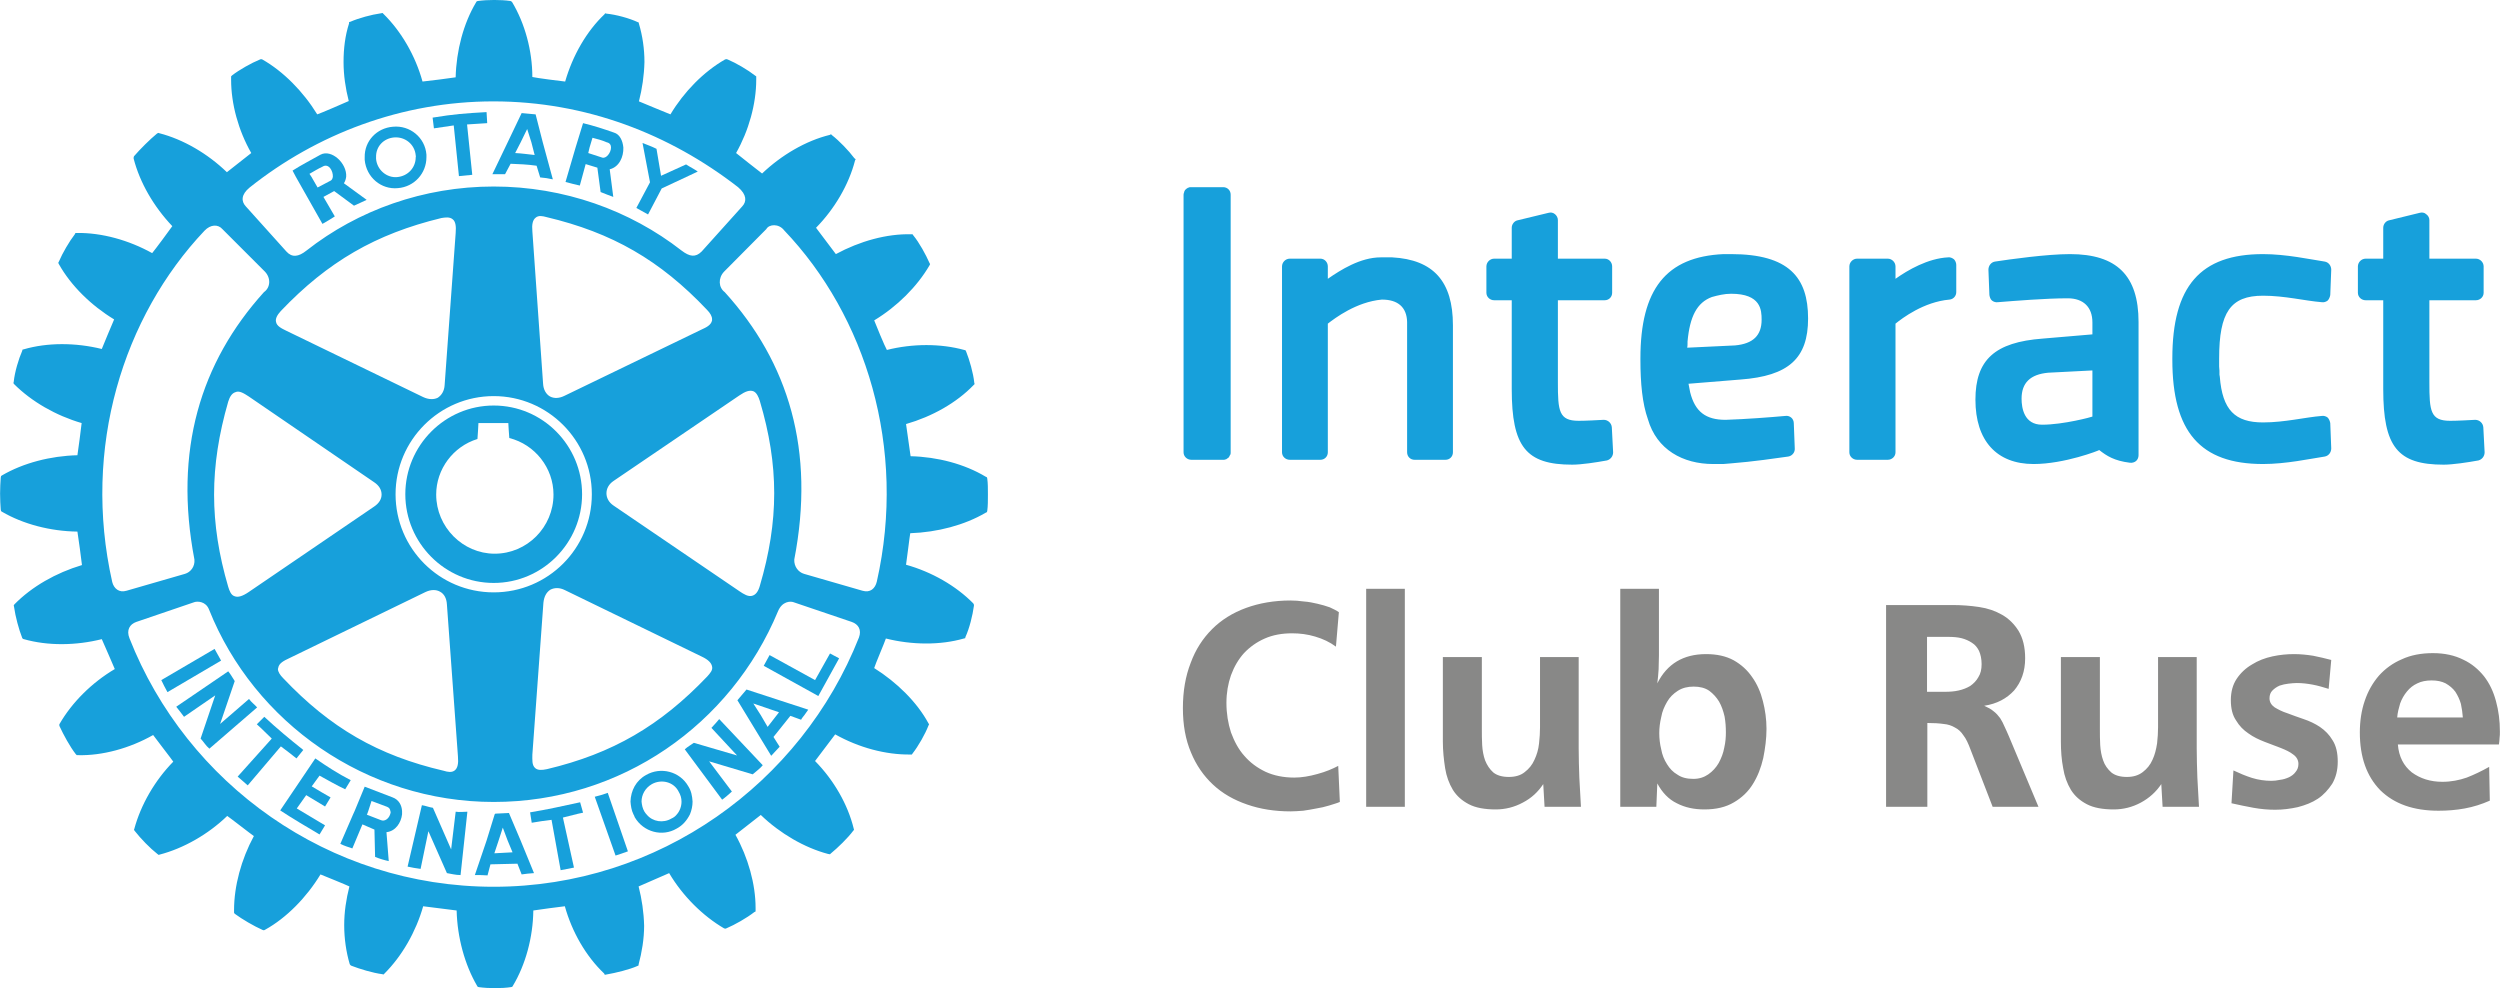 <?xml version="1.0" encoding="UTF-8"?>
<!DOCTYPE svg PUBLIC "-//W3C//DTD SVG 1.1//EN" "http://www.w3.org/Graphics/SVG/1.1/DTD/svg11.dtd">
<!-- Creator: CorelDRAW X7 -->
<svg xmlns="http://www.w3.org/2000/svg" xml:space="preserve" width="76.421mm" height="30.206mm" version="1.1" style="shape-rendering:geometricPrecision; text-rendering:geometricPrecision; image-rendering:optimizeQuality; fill-rule:evenodd; clip-rule:evenodd"
viewBox="0 0 7693 3041"
 xmlns:xlink="http://www.w3.org/1999/xlink">
 <defs>
  <style type="text/css">
   <![CDATA[
    .fil1 {fill:#888887}
    .fil0 {fill:#17A0DB;fill-rule:nonzero}
   ]]>
  </style>
 </defs>
 <g id="Layer_x0020_1">
  <g id="_2282865634800">
   <path class="fil0" d="M1157 484c-1,-33 23,-58 55,-61 34,-3 64,21 67,55 0,2 1,4 0,6 0,32 -24,58 -57,61 -32,3 -62,-22 -65,-56l0 -5zm67 95c51,-4 88,-46 88,-95l0 -8c-4,-53 -51,-91 -103,-86 -50,4 -88,44 -87,94l0 8c5,54 51,92 102,87z"/>
   <polygon class="fil0" points="2508,2093 2368,2016 2350,2049 2518,2142 2582,2026 2554,2011 "/>
   <path class="fil0" d="M2397 2192l-7 9 -28 36 -21 -36 -23 -36 79 27zm-128 -37l28 46 76 125c9,-10 18,-19 26,-28l-19 -30 52 -65 33 12c3,-6 7,-10 10,-14 4,-6 8,-11 12,-17l-190 -62 -28 33z"/>
   <path class="fil0" d="M983 2387c26,14 51,29 79,42l17 -28c-39,-20 -76,-44 -109,-67l-108 160c41,27 79,49 121,74l17 -28 -87 -52 29 -41 58 35 17 -28c-18,-10 -38,-22 -58,-34l24 -33z"/>
   <path class="fil0" d="M992 513c19,-12 33,13 32,31 -1,6 -3,10 -7,12l-40 21 -19 -33 -6 -9c16,-9 25,-15 40,-22zm0 176c16,-9 24,-14 38,-23l-35 -60 33 -18 61 45c16,-7 26,-12 39,-18l-70 -51c4,-6 6,-13 7,-20 3,-41 -45,-86 -79,-68 -28,16 -58,31 -86,49l10 19 82 145z"/>
   <path class="fil0" d="M1814 454l9 -30c18,5 28,7 44,14 10,2 13,9 13,16 0,16 -15,35 -27,31l-43 -14 4 -17zm-12 51l36 11 10 75c15,6 25,10 39,15l-11 -85c29,-7 43,-38 42,-67 -2,-21 -11,-41 -29,-46 -31,-11 -62,-21 -95,-29l-23 75 -31 106c17,5 28,7 44,11l18 -66z"/>
   <path class="fil0" d="M1994 660l42 -80 111 -52c-11,-8 -24,-14 -36,-22l-77 35 -14 -83c-16,-8 -26,-11 -43,-18l23 121 -42 79 36 20z"/>
   <path class="fil0" d="M1396 386l16 156 41 -4 -16 -155 62 -4 -2 -34c-69,4 -98,6 -166,17l4 33 61 -9z"/>
   <path class="fil0" d="M1602 438l20 -41 13 41 10 39c-20,-2 -39,-5 -60,-6l17 -33zm-31 66c26,1 52,2 80,6l11 36c14,1 25,3 39,6l-31 -114 -22 -86 -43 -4 -43 90 -47 98c15,0 23,0 39,0l17 -32z"/>
   <path class="fil0" d="M912 2334l21 -26c-44,-35 -80,-65 -120,-102l-23 23c16,14 29,28 46,44l-105 117 31 27 102 -120c16,12 32,24 48,37z"/>
   <path class="fil0" d="M1200 2507c-4,12 -16,22 -28,17l-44 -17 1 0 4 -11 10 -31 48 18c7,3 9,7 10,13 2,4 0,8 -1,11zm8 -53l-86 -33 -31 75 -5 11 -39 90c12,6 25,10 37,14l31 -74 37 16 2 84c14,6 28,10 42,13l-7 -89c28,-3 45,-29 48,-55l0 -10c-1,-18 -10,-35 -29,-42z"/>
   <path class="fil0" d="M660 1997l-164 96c6,12 12,25 19,37l165 -97c-8,-14 -12,-22 -20,-36z"/>
   <path class="fil0" d="M1402 2498l-14 116 -56 -128c-13,-2 -21,-6 -34,-8l-44 189c13,3 26,5 40,7l24 -116 57 129c12,2 27,6 42,6l21 -195c-11,0 -24,2 -36,0z"/>
   <path class="fil0" d="M2698 1790c-5,21 -20,35 -44,28l-180 -52c-17,-5 -31,-22 -30,-44 65,-335 -17,-606 -214,-823 -19,-14 -21,-43 -2,-63l130 -131c8,-15 38,-18 55,4 251,263 378,669 285,1081zm-55 172c-177,448 -616,767 -1124,767 -508,0 -945,-317 -1121,-765 -10,-25 1,-43 21,-50l179 -61c9,-3 35,-3 45,23 139,348 484,592 876,592 392,0 730,-238 875,-587 13,-31 38,-31 47,-28l180 61c20,7 31,24 22,48zm-2298 -171c-93,-413 34,-817 284,-1081 19,-20 42,-20 55,-5l131 131c19,20 17,49 -3,63 -196,217 -278,488 -214,823 2,22 -12,39 -29,44l-180 52c-23,7 -39,-7 -44,-27zm1846 -805c-3,15 -19,22 -32,28l-422 204c-16,8 -32,9 -45,2 -12,-7 -20,-21 -21,-39l-33 -469c-2,-21 1,-35 10,-42 9,-8 22,-5 33,-2 203,48 350,133 494,285 11,11 16,21 16,29 0,2 0,3 0,4zm-303 570c-15,-10 -22,-24 -22,-38 0,-14 7,-28 22,-38l387 -263c19,-13 32,-17 43,-13 10,4 16,17 20,30 59,198 59,369 0,569 -5,18 -13,27 -22,30 -13,5 -28,-5 -40,-13l-388 -264zm-250 766l34 -467c2,-19 9,-32 21,-40 13,-7 29,-7 45,1l422 205c19,9 29,19 31,30 3,11 -6,21 -15,31 -144,151 -291,237 -493,285 -18,4 -29,3 -36,-3 -11,-9 -9,-27 -9,-42zm-421 -801c0,-166 135,-302 302,-302 167,0 302,136 302,302 0,167 -135,302 -302,302 -167,0 -302,-135 -302,-302zm-361 534c2,-14 18,-22 33,-29l420 -204c17,-8 33,-8 45,-1 13,7 20,21 21,39 0,0 34,467 34,468 2,22 -1,36 -10,43 -9,7 -21,5 -34,1 -202,-47 -349,-132 -494,-285 -10,-10 -16,-20 -16,-28 0,-2 1,-3 1,-4zm8 -1098c145,-152 292,-237 494,-286 12,-2 26,-4 35,4 8,6 11,20 9,42l-34 468c-1,18 -9,31 -21,39 -12,6 -28,6 -45,-2l-421 -204c-14,-7 -30,-14 -32,-28 -2,-9 3,-20 15,-33zm287 527c15,10 23,23 23,38 0,14 -8,27 -23,37l-386 263c-19,13 -33,17 -43,13 -11,-3 -16,-16 -20,-29 -58,-198 -58,-369 0,-570 5,-16 12,-26 22,-29 12,-6 27,4 41,13l386 264zm-383 -907c206,-164 468,-265 750,-265 285,0 543,101 753,264 27,23 27,44 13,59l-125 139c-19,19 -37,16 -62,-3 -159,-124 -362,-197 -578,-197 -216,0 -418,73 -576,197 -25,20 -45,22 -62,3l-125 -139c-14,-15 -15,-36 12,-58zm2270 896l-1 -4 -4 -2c-65,-39 -148,-61 -231,-63 -2,-11 -12,-88 -14,-99 80,-23 155,-65 208,-120l3 -3 -1 -4c-3,-30 -15,-71 -25,-96l-2 -4 -4 -1c-72,-20 -159,-20 -238,0 -6,-10 -35,-80 -39,-91 71,-43 132,-104 170,-169l2 -4 -2 -4c-11,-25 -31,-62 -50,-85l-2 -3 -4 0c-75,-2 -158,21 -232,61 -7,-9 -54,-72 -61,-81 57,-58 101,-133 120,-207l2 -4 -4 -3c-17,-23 -47,-54 -69,-71l-3 -3 -3 2c-74,18 -149,62 -209,119 -9,-7 -72,-56 -80,-63 39,-69 62,-151 62,-226l0 -10 -3 -2c-23,-18 -59,-39 -85,-50l-4 -1 -4 1c-66,38 -126,99 -168,169 -11,-4 -87,-36 -97,-40 10,-39 16,-80 17,-121 0,-41 -6,-81 -17,-118l-1 -4 -3 -1c-26,-12 -66,-23 -96,-26l-4 -1 -2 3c-55,52 -98,127 -121,207 -11,-1 -89,-11 -101,-14 0,-81 -23,-165 -62,-230l-3 -3 -3 -1c-28,-4 -70,-4 -99,0l-4 1 -2 3c-39,65 -61,149 -63,231 -11,2 -90,12 -102,13 -22,-80 -66,-155 -120,-208l-3 -3 -5 1c-29,4 -69,15 -94,26l-4 1 0 4c-12,37 -17,77 -17,119 0,40 6,81 16,120 -11,5 -87,38 -97,41 -43,-70 -104,-132 -169,-169l-4 -1 -3 1c-27,11 -64,32 -86,49l-3 3 0 11c0,73 22,155 62,225 -8,7 -67,52 -75,59 -59,-57 -134,-101 -208,-120l-3 -1 -4 2c-22,18 -52,48 -71,70l-1 4 0 3c19,74 62,148 119,208 -6,9 -55,75 -62,83 -72,-40 -155,-63 -231,-62l-5 0 -2 4c-17,22 -38,58 -49,84l-2 4 2 4c37,66 99,127 170,170 -5,11 -34,81 -38,91 -81,-20 -168,-20 -240,1l-4 1 -1 4c-11,25 -23,65 -26,95l-1 4 2 3c54,54 129,97 208,120 -1,10 -11,88 -13,99 -83,2 -167,24 -232,62l-3 2 -1 5c-1,14 -2,31 -2,49 0,18 1,36 2,49l1 5 3 2c65,38 149,60 232,61 2,11 13,92 14,103 -80,24 -154,66 -208,121l-2 3 1 5c4,29 15,70 25,95l2 3 3 1c74,21 160,20 240,0 5,10 35,81 40,92 -71,42 -132,103 -170,169l-1 3 1 4c12,26 32,63 50,86l3 3 4 0c74,2 159,-21 231,-62 7,10 56,73 62,82 -57,58 -100,133 -120,207l-1 3 3 4c18,23 46,52 69,70l4 3 3 -1c73,-19 149,-62 208,-119 9,6 73,56 82,62 -39,72 -61,154 -61,228l0 8 2 3c23,17 59,38 86,50l4 1 4 -2c65,-36 127,-99 170,-170 10,4 79,32 89,37 -10,39 -16,79 -16,119 0,41 6,83 17,120l2 3 3 2c26,10 65,22 95,26l4 1 3 -3c54,-54 97,-129 119,-207 11,1 92,12 103,13 2,83 25,167 63,232l2 3 4 1c29,4 71,4 97,0l5 -1 2 -3c39,-65 62,-149 63,-232 11,-2 87,-12 97,-13 22,79 65,154 121,207l2 4 5 -1c29,-5 70,-15 95,-26l4 -2 0 -3c10,-37 17,-79 17,-119 -1,-41 -7,-82 -17,-121 10,-5 84,-36 94,-41 42,71 104,132 169,170l4 1 3 -1c26,-11 63,-32 86,-50l4 -2 0 -11c0,-73 -23,-155 -62,-225 9,-7 69,-54 78,-61 59,57 135,101 207,120l6 1 2 -2c22,-18 53,-48 70,-71l2 -2 -1 -4c-18,-74 -61,-149 -119,-208 7,-9 55,-73 62,-82 73,41 156,63 231,62l5 0 2 -3c18,-23 39,-60 49,-86l2 -4 -2 -3c-35,-65 -97,-126 -167,-170 3,-11 33,-81 36,-91 80,20 167,21 240,0l4 -1 1 -4c12,-26 22,-66 26,-96l0 -3 -2 -4c-53,-54 -128,-97 -207,-119 2,-11 11,-87 13,-97 84,-3 167,-25 232,-63l4 -2 1 -4c2,-14 2,-32 2,-50 0,-18 0,-35 -2,-49z"/>
   <path class="fil0" d="M766 2151l-89 77 45 -132c-8,-12 -11,-19 -20,-30l-160 109c8,10 16,20 24,31l96 -66 -45 133c8,8 16,22 27,31l147 -127c-8,-9 -18,-16 -25,-26z"/>
   <path class="fil0" d="M1830 2452l64 181c12,-4 25,-8 38,-13l-62 -180c-17,6 -24,8 -40,12z"/>
   <path class="fil0" d="M2189 2240l79 85 -133 -39c-11,8 -18,11 -28,20l115 155c10,-7 21,-17 30,-25l-70 -93 134 40c9,-8 22,-17 31,-28l-134 -142c-7,8 -15,18 -24,27z"/>
   <path class="fil0" d="M2082 2507c-4,5 -9,9 -16,12 -25,15 -58,10 -76,-12 -3,-3 -5,-6 -7,-9 -6,-10 -8,-21 -9,-31 0,-21 11,-42 32,-54 29,-16 67,-7 82,23 6,10 9,20 9,31 0,14 -5,29 -15,40zm-94 -122c-31,17 -47,48 -48,82 1,13 3,27 9,39 2,3 3,6 4,9 27,46 85,61 129,35 19,-10 32,-26 41,-44 5,-12 8,-26 8,-39 -1,-17 -4,-33 -13,-47 -26,-46 -85,-61 -130,-35z"/>
   <path class="fil0" d="M1521 2626l13 -39 13 -40 15 40 15 36 -56 3zm47 -119l-2 -5 -42 2 -2 2 -25 81 -36 106c13,0 26,0 39,1l9 -34 83 -2 13 33c12,-2 25,-3 38,-4l-41 -100 -34 -80z"/>
   <path class="fil0" d="M1785 2469c-56,12 -99,22 -154,31l5 32c21,-4 39,-6 61,-9l28 155 41 -8 -34 -154c22,-5 41,-11 62,-15l-9 -32z"/>
   <path class="fil0" d="M1342 1522c0,-78 52,-148 127,-171 1,-8 3,-49 3,-49l92 0c0,0 2,38 3,46 79,20 136,92 136,174 0,100 -81,182 -181,182 -98,0 -180,-82 -180,-182zm449 -1c0,-150 -121,-273 -272,-273 -150,0 -272,123 -272,273 0,150 122,273 272,273 150,0 272,-123 272,-273z"/>
  </g>
  <g id="_2282865640400">
   <path class="fil0" d="M4935 1292c-19,1 -54,3 -77,3 -61,0 -64,-30 -64,-118l0 -253 144 0c13,0 23,-10 23,-23l0 -81c0,-13 -10,-24 -23,-24l-144 0 0 -119c0,-7 -4,-14 -9,-18 -6,-5 -13,-6 -20,-4l-95 23c-10,2 -18,12 -18,23l0 95 -54 0c-13,0 -24,11 -24,24l0 81c0,13 11,23 24,23l54 0 0 273c0,178 44,233 186,233 29,0 74,-7 107,-13 11,-3 19,-13 19,-25l-4 -77c-1,-13 -12,-23 -25,-23zm-651 -500c-2,0 -8,0 -19,0 -1,0 -3,0 -5,0l0 0c-3,0 -7,0 -11,0 -63,0 -124,39 -163,66l0 -38c0,-13 -10,-24 -23,-24l-94 0c-13,0 -24,11 -24,24l0 572c0,13 11,23 24,23l94 0c13,0 23,-10 23,-23l0 -396c22,-17 88,-67 166,-74 1,0 1,0 1,0l0 0c48,0 76,23 77,69l0 401c0,13 10,23 23,23l95 0c13,0 23,-10 23,-23l0 -391c0,-135 -60,-202 -187,-209zm-520 -216l-99 0c0,0 -1,0 -2,0l0 0c0,0 -1,0 -1,0 -2,0 -4,1 -6,2 -1,0 -2,0 -2,1 -2,1 -4,2 -5,4 -1,0 -1,1 -2,1 -1,2 -2,4 -3,6 0,0 0,1 0,1 -1,3 -2,5 -2,8 0,0 0,0 0,0l0 793c0,13 11,23 24,23l98 0c1,0 1,0 2,0l0 0c1,0 1,0 1,0 3,-1 5,-1 7,-2 0,0 1,-1 1,-1 2,-1 4,-3 6,-4 0,-1 0,-1 1,-2 1,-1 2,-3 3,-6 1,0 1,0 1,-1 1,-2 1,-4 1,-7l0 0 0 -793c0,-13 -10,-23 -23,-23zm3200 334c67,0 130,16 181,20 6,1 13,-1 18,-5 4,-4 7,-11 8,-17l3 -78c0,-12 -8,-23 -20,-25 -46,-7 -119,-23 -190,-23 -193,0 -279,99 -279,321 0,1 0,3 0,4l0 0c0,222 86,321 279,321 71,0 144,-16 190,-23 12,-2 20,-13 20,-25l-3 -78c-1,-6 -4,-13 -8,-17 -5,-4 -12,-6 -18,-5 -51,4 -114,20 -181,20 -86,0 -125,-38 -133,-141 0,-2 -1,-4 -1,-6 0,-4 0,-8 0,-12 0,-4 -1,-9 -1,-13 0,-3 0,-6 0,-10 0,-5 0,-10 0,-15 0,-142 35,-193 135,-193zm653 382c-19,1 -54,3 -77,3 -61,0 -64,-30 -64,-118l0 -253 143 0c13,0 24,-10 24,-23l0 -81c0,-13 -11,-24 -24,-24l-143 0 0 -119c0,-7 -4,-14 -10,-18 -5,-5 -13,-6 -20,-4l-94 23c-10,2 -18,12 -18,23l0 95 -54 0c-13,0 -24,11 -24,24l0 81c0,13 11,23 24,23l54 0 0 273c0,178 44,233 186,233 28,0 74,-7 107,-13 11,-3 19,-13 19,-25l-4 -77c-1,-13 -12,-23 -25,-23zm-1178 -10c-1,1 -89,25 -155,25 -55,0 -63,-51 -63,-80 0,-49 27,-75 82,-80l136 -7 0 142zm-69 -500c-71,0 -185,16 -231,23 -12,2 -20,13 -20,25l3 78c1,6 3,13 8,17 5,4 12,6 18,5 51,-4 147,-12 215,-12 48,0 76,27 76,74l0 37 -153 13c-147,11 -207,65 -207,188 0,126 65,198 179,198 95,0 202,-42 202,-43 23,18 46,33 94,39 7,1 14,-1 19,-5 5,-4 8,-11 8,-18l0 -410c0,-143 -67,-209 -211,-209zm-1178 288c1,-4 1,-9 1,-13l0 -6c7,-77 29,-120 75,-137 18,-5 38,-10 59,-10 92,0 94,50 94,80 0,48 -26,74 -82,79l-147 7zm372 -90c0,-126 -59,-198 -237,-198 -8,0 -16,0 -23,0 -177,8 -256,108 -256,321 0,1 0,3 0,4l0 0c0,73 6,135 23,183 27,94 108,138 201,138 10,0 20,0 31,0 8,-1 16,-1 24,-2l0 0c65,-5 141,-16 176,-21 12,-2 21,-13 20,-25l-3 -78c0,-6 -3,-13 -8,-17 -5,-4 -11,-6 -18,-5 -44,4 -121,10 -184,12 -61,0 -94,-25 -109,-85l-5 -26 160 -13c148,-11 208,-65 208,-188zm431 -188c-62,3 -124,39 -162,66l0 -38c0,-13 -11,-24 -24,-24l-94 0c-13,0 -24,11 -24,24l0 572c0,13 11,23 24,23l94 0c13,0 24,-10 24,-23l0 -396c21,-17 87,-67 166,-74 12,-1 21,-11 21,-23l0 -84c0,-6 -3,-13 -7,-17 -5,-4 -12,-7 -18,-6z"/>
   <path class="fil1" d="M3983 2393c22,0 46,-4 71,-11 26,-7 47,-16 64,-25l5 111c-9,4 -21,7 -33,11 -13,4 -26,7 -39,9 -14,3 -28,5 -41,7 -14,1 -27,2 -39,2 -48,0 -93,-7 -133,-21 -41,-14 -76,-34 -105,-61 -29,-27 -52,-60 -68,-99 -17,-40 -25,-85 -25,-137 0,-52 8,-98 24,-139 15,-41 37,-75 66,-104 28,-28 63,-50 104,-65 41,-15 87,-23 137,-23 13,0 27,1 41,3 15,1 29,4 42,7 14,3 26,7 38,11 11,5 21,10 28,15l-9 106c-19,-14 -40,-24 -64,-31 -23,-7 -47,-10 -71,-10 -31,0 -59,5 -84,16 -25,11 -46,26 -64,45 -17,19 -30,41 -40,68 -9,26 -14,54 -14,85 0,33 5,63 14,91 10,27 23,52 41,72 18,21 40,37 65,49 26,12 56,18 89,18zm340 90l-119 0 0 -671 119 0 0 671zm535 -461l0 281c0,30 1,60 2,90 2,30 3,60 5,90l-112 0 -4 -70c-16,24 -36,43 -63,57 -26,14 -54,21 -83,21 -34,0 -62,-5 -83,-16 -21,-11 -37,-25 -49,-44 -12,-20 -20,-42 -24,-67 -4,-26 -7,-53 -7,-82l0 -260 120 0 0 222c0,15 0,32 1,49 1,17 4,33 9,47 6,15 14,27 25,37 11,9 27,14 48,14 20,0 37,-5 49,-15 13,-10 23,-22 30,-38 7,-15 12,-31 14,-50 2,-18 3,-34 3,-50l0 -216 119 0zm239 461l-111 0 0 -671 119 0 0 205c0,15 -1,29 -1,43 -1,14 -2,28 -4,43 30,-60 80,-90 150,-90 33,0 61,6 85,19 23,13 42,30 57,52 15,21 26,46 33,74 7,27 11,56 11,85 0,30 -4,60 -10,90 -7,30 -17,56 -32,80 -14,23 -34,42 -58,56 -25,15 -55,22 -91,22 -32,0 -60,-6 -85,-19 -25,-12 -45,-33 -60,-61l-3 72zm114 -86c18,0 33,-5 46,-14 13,-9 24,-21 32,-35 8,-15 14,-30 17,-47 4,-17 5,-33 5,-47 0,-16 -1,-32 -4,-49 -4,-17 -9,-32 -17,-46 -8,-13 -18,-24 -30,-33 -13,-9 -29,-13 -48,-13 -19,0 -35,4 -49,13 -14,9 -25,20 -33,34 -8,14 -15,29 -18,47 -4,17 -6,33 -6,49 0,17 2,34 6,50 3,17 9,32 18,46 8,13 18,24 32,32 13,9 29,13 49,13zm720 86l-127 0 0 -621 204 0c28,0 55,2 82,6 27,4 50,12 71,24 21,12 38,29 51,50 13,22 20,49 20,84 0,40 -12,73 -34,99 -23,25 -53,41 -92,47 11,5 21,10 29,17 8,6 14,13 20,21 5,8 10,17 14,27 4,9 9,19 13,29l91 217 -141 0 -68 -176c-7,-19 -14,-34 -22,-44 -7,-11 -16,-19 -26,-24 -10,-6 -22,-10 -35,-11 -14,-2 -30,-3 -50,-3l0 258zm-1 -354l55 0c15,0 29,-1 42,-4 14,-3 26,-8 36,-14 10,-7 19,-16 25,-27 7,-11 10,-24 10,-40 0,-16 -3,-30 -8,-41 -5,-10 -12,-19 -22,-25 -9,-6 -20,-11 -32,-14 -12,-3 -26,-4 -40,-4l-66 0 0 169zm830 -107l0 281c0,30 1,60 2,90 2,30 3,60 5,90l-112 0 -4 -70c-16,24 -37,43 -63,57 -26,14 -54,21 -83,21 -34,0 -62,-5 -83,-16 -21,-11 -37,-25 -49,-44 -12,-20 -20,-42 -24,-67 -5,-26 -7,-53 -7,-82l0 -260 120 0 0 222c0,15 0,32 1,49 1,17 4,33 9,47 5,15 14,27 25,37 11,9 27,14 48,14 20,0 36,-5 49,-15 13,-10 23,-22 30,-38 7,-15 11,-31 14,-50 2,-18 3,-34 3,-50l0 -216 119 0zm242 470c-22,0 -45,-2 -67,-6 -23,-4 -45,-9 -68,-14l6 -101c19,9 38,17 57,23 19,6 40,9 60,9 8,0 17,-1 26,-3 10,-1 19,-4 28,-8 8,-4 15,-9 20,-16 6,-7 9,-15 9,-25 0,-12 -6,-22 -16,-29 -10,-8 -23,-14 -38,-20 -15,-6 -32,-12 -50,-19 -18,-7 -35,-15 -50,-26 -15,-10 -28,-23 -38,-40 -11,-16 -16,-37 -16,-62 0,-26 6,-48 18,-66 12,-18 28,-33 47,-44 19,-12 40,-20 63,-25 23,-5 45,-7 67,-7 19,0 39,2 58,5 19,4 38,8 56,13l-8 89c-16,-5 -33,-10 -49,-13 -16,-3 -32,-5 -49,-5 -8,0 -17,1 -26,2 -9,1 -18,3 -27,6 -9,4 -16,9 -22,15 -6,6 -9,14 -9,24 0,12 6,21 16,28 10,6 23,13 39,18 16,6 32,12 50,18 18,6 35,14 50,24 16,11 29,24 39,41 11,17 16,39 16,66 0,27 -6,49 -17,68 -12,18 -26,34 -44,46 -18,12 -39,20 -62,26 -23,5 -46,8 -69,8zm514 -86c27,0 52,-5 75,-13 23,-9 46,-20 69,-33l2 104c-25,11 -50,19 -77,24 -27,5 -54,7 -81,7 -77,0 -136,-21 -179,-63 -42,-43 -63,-102 -63,-178 0,-35 5,-68 15,-97 10,-30 25,-56 44,-78 19,-21 42,-38 70,-50 28,-13 60,-19 96,-19 36,0 67,7 93,20 26,12 47,30 64,51 17,22 29,47 37,77 8,29 12,60 12,93 0,7 0,14 -1,20 0,6 -1,13 -2,20l-311 0c3,38 18,66 43,86 26,19 57,29 94,29zm63 -198c-1,-14 -3,-28 -6,-42 -4,-14 -10,-26 -17,-37 -8,-11 -18,-19 -30,-26 -12,-6 -26,-9 -43,-9 -17,0 -32,3 -44,9 -13,6 -23,14 -32,25 -9,11 -16,23 -21,37 -4,14 -8,28 -9,43l202 0z"/>
  </g>
 </g>
</svg>
